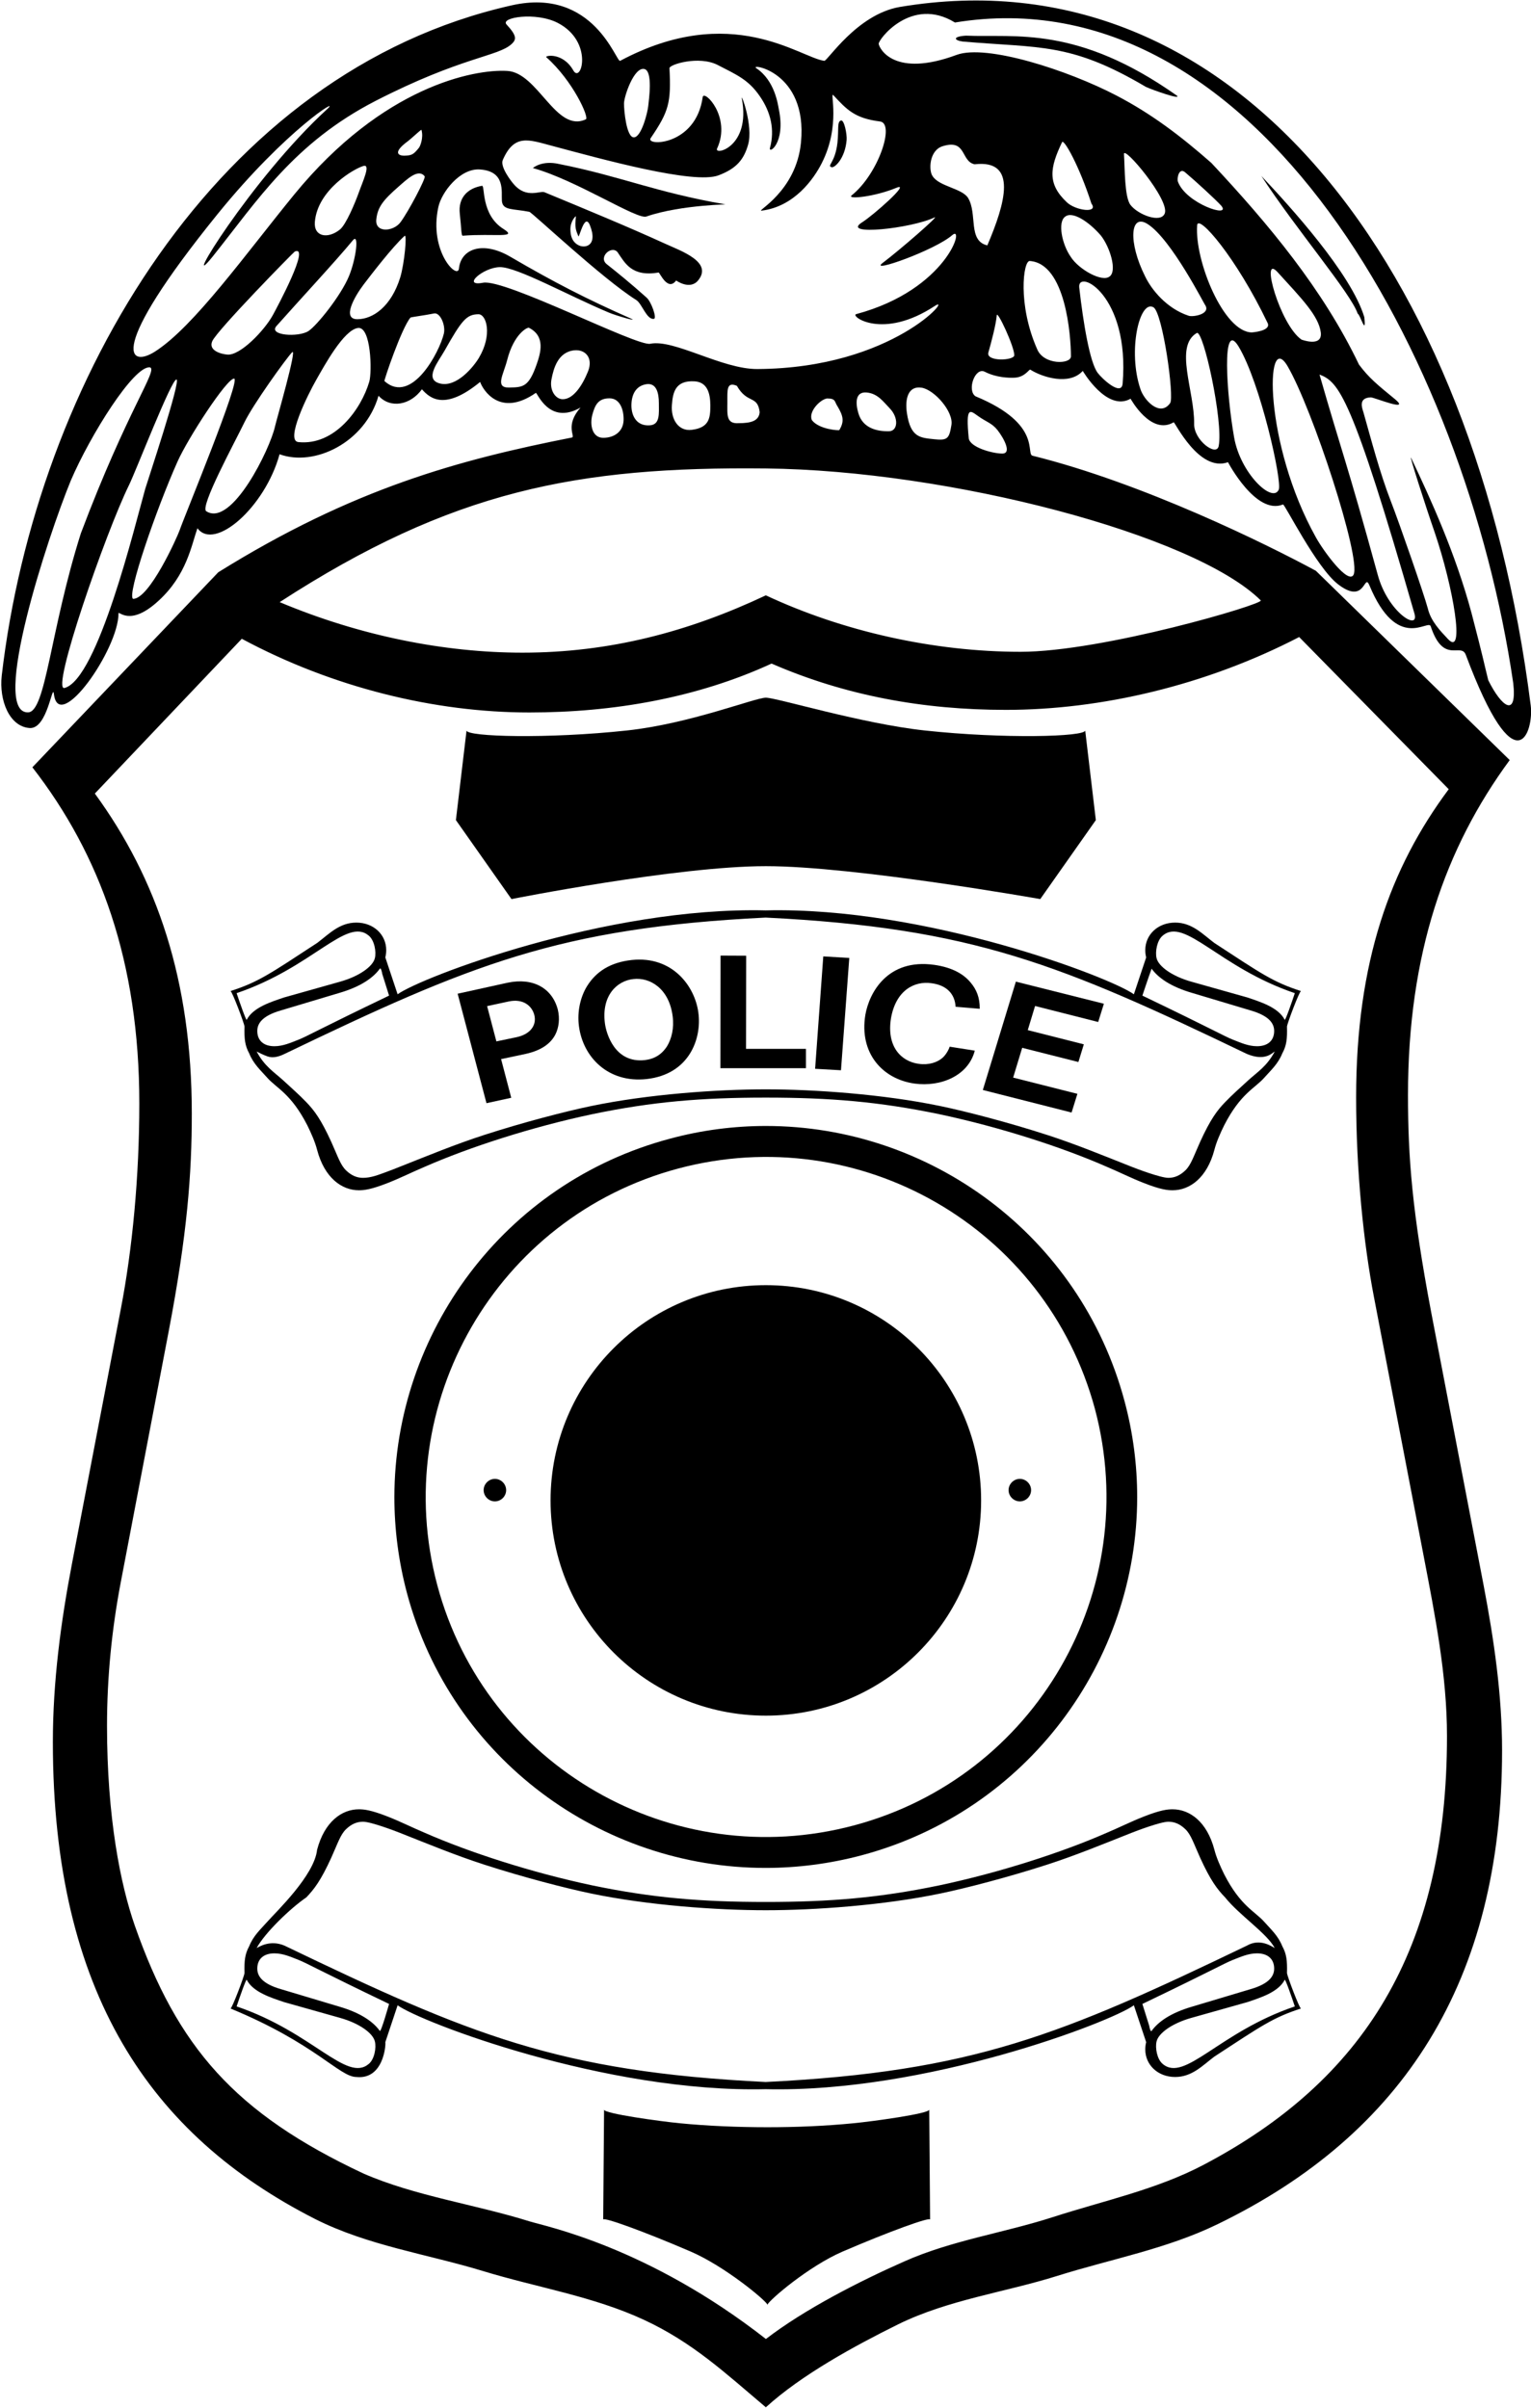 <?xml version="1.0" encoding="UTF-8"?>
<svg xmlns="http://www.w3.org/2000/svg" xmlns:xlink="http://www.w3.org/1999/xlink" width="461pt" height="725pt" viewBox="0 0 461 725" version="1.1">
<g id="surface1">
<path style=" stroke:none;fill-rule:nonzero;fill:rgb(0%,0%,0%);fill-opacity:1;" d="M 460.922 212.469 C 444.156 80.488 371.828 -14.895 270.836 2.113 C 257.969 4.383 249.137 18.445 248.203 18.316 C 240.969 17.391 220.238 0.418 186.738 18.316 C 185.539 18.957 178.906 -3.961 154.109 1.602 C 65.18 21.547 10.852 114.848 0.52 203.453 C -0.312 210.871 2.82 218.766 8.887 219.211 C 14.383 219.66 15.816 205.051 16.25 209.109 C 17.816 220.938 35.684 195.527 35.684 184.691 C 35.684 183.699 39.016 188.973 47.781 180.855 C 56.215 173.121 57.613 164.266 59.449 159.055 C 64.613 166.023 79.812 152.727 84.18 136.777 C 94.613 140.613 109.91 133.324 113.977 119.164 C 117.578 123.129 123.609 121.977 127.043 117.215 C 129.578 120.09 134.043 123.641 144.574 115.008 C 145.41 117.438 150.543 125.812 161.344 118.301 C 161.742 118.047 165.309 128.18 174.809 122.711 C 170.074 128.051 173.242 131.375 172.273 131.727 C 138.277 138.438 106.379 147.004 65.715 172.32 L 9.75 231.039 C 30.184 257.344 41.949 289.629 41.949 332.301 C 41.949 354.387 39.848 376.188 36.383 394.121 L 21.684 470.77 C 18.285 488.508 15.918 506.441 15.918 524.531 C 15.918 600.098 45.414 642.961 94.812 668.117 C 110.777 676.203 128.777 678.727 145.609 683.875 C 161.641 688.766 178.641 691.418 193.973 698.547 C 208.605 705.355 218.305 714.465 230.605 724.852 C 241.336 715.07 257.301 706.375 270.336 699.918 C 285.5 692.441 302.5 690.266 318.465 685.25 C 334.562 680.199 351.328 677.16 366.562 669.746 C 422.527 642.641 452.289 596.422 452.289 527.059 C 452.289 510.34 449.855 493.754 446.723 477.289 L 430.961 395.207 C 425.191 364.648 423.961 348.539 423.961 329.711 C 423.961 287.168 435.156 255.301 454.59 228.863 L 396.227 171.871 C 381.297 163.785 344.098 145.473 311.066 137.258 C 308.531 137.031 314.332 127.859 293.734 119.324 C 291.102 117.566 293.566 110.438 296.531 111.941 C 300.031 113.73 303.832 113.797 305.398 113.73 C 308.633 113.637 309.867 111.109 310.23 111.301 C 313.867 113.602 322 116.16 326.031 111.684 C 326.031 111.684 333.297 124.117 340.43 120.059 C 340.43 120.059 346.531 131.215 353.398 127.156 C 353.762 126.965 360.996 142.309 369.762 139.176 C 369.762 139.176 378.195 155.254 386.328 151.895 C 386.828 151.703 396.395 170.914 402.859 175.898 C 411.262 182.422 410.66 172.227 412.359 176.285 C 420.727 196.391 430.023 186.32 430.793 188.559 C 434.625 200.191 439.926 193.352 441.359 197.156 C 456.691 238.07 461.855 219.82 460.922 212.469 Z M 193.992 20.773 C 196.691 21.352 195.359 30.203 195.191 31.93 C 194.957 34.105 193.09 41.359 190.859 41.359 C 188.625 41.359 187.891 33.336 187.891 31.195 C 187.891 29.055 190.891 20.137 193.992 20.773 Z M 65.406 64.598 C 86.207 38.898 103.105 28.641 98.508 32.859 C 75.508 53.953 53.609 90.203 64.109 77.16 C 77.508 60.379 88.508 43.023 113.105 30.367 C 138.902 17.133 149.902 17.035 154.004 13.297 C 155.602 11.859 155.602 10.707 152.504 7.352 C 150.602 5.242 161.301 3.516 167.902 6.871 C 178.902 12.531 175 25.477 172.602 21.16 C 169.402 15.598 163.902 16.75 164.504 17.23 C 172.504 24.324 177.504 35.449 176.402 35.926 C 167.402 40.148 162.004 21.832 152.703 21.352 C 142.805 20.777 115.305 25.953 88.605 58.559 C 74.109 76.297 58.406 98.352 46.711 105.832 C 38.809 110.914 31.91 106.023 65.406 64.598 Z M 120.047 56.164 C 122.609 53.926 125.977 50.637 127.879 53.098 C 128.277 53.641 123.078 63.578 120.578 66.938 C 118.445 69.781 112.844 70.23 113.312 66.043 C 113.711 62.301 115.445 60.191 120.047 56.164 Z M 122.676 42.621 C 124.039 41.598 126.84 38.879 126.906 39.105 C 127.574 41.469 126.539 43.996 126.141 44.508 C 124.539 46.457 124.074 46.809 121.875 46.871 C 119.906 46.934 118.207 45.945 122.676 42.621 Z M 83.25 98.164 C 89.852 90.719 101.352 78.316 106.215 72.402 C 108.215 69.941 107.25 77.867 105.082 83.141 C 102.648 89.055 95.352 98.102 92.852 99.699 C 89.852 101.617 80.719 101.043 83.25 98.164 Z M 82.137 94.914 C 79.539 99.613 72.34 107.062 68.504 106.773 C 66.641 106.645 62.672 105.59 63.906 102.746 C 65.34 99.453 88.469 75.863 88.77 75.734 C 93.535 73.723 83.535 92.355 82.137 94.914 Z M 102.344 69.121 C 98.676 72.062 94.41 71.262 94.809 66.785 C 95.645 57.133 106.609 50.773 109.441 49.973 C 111.742 49.336 109.211 54.641 107.91 58.316 C 106.977 60.906 104.211 67.648 102.344 69.121 Z M 8.453 214.5 C -3.012 214.82 14.332 161.668 21.332 144.668 C 27.164 131.051 40.332 110 45.152 110.617 C 47.668 111.332 38.387 123.332 24.34 160.609 C 15.051 190 13.82 214.371 8.453 214.5 Z M 19.422 207.156 C 15.156 208.277 31.855 160.27 38.855 146.043 C 40.988 141.695 51.586 114.27 53.121 114.27 C 54.652 114.27 44.188 145.562 43.723 147.227 C 40.688 157.965 29.457 204.535 19.422 207.156 Z M 54.082 159.676 C 53.348 161.781 45 180.332 40.082 180.32 C 38.047 179.363 47.082 153.246 53.449 138.992 C 56.613 131.898 68.246 113.996 70.48 113.996 C 72.715 113.996 55.582 155.297 54.082 159.676 Z M 82.809 128.398 C 81.344 135.141 69.777 158.859 62.109 153.938 C 60.078 152.66 70.609 133.352 73.609 127.152 C 76.176 121.844 86.008 108.133 87.941 106.086 C 89.676 104.266 83.207 126.574 82.809 128.398 Z M 111.203 114.895 C 108.805 123.141 100.805 134.266 89.836 133.113 C 85.805 132.699 92.703 118.797 95.168 114.48 C 97.734 109.973 103.504 99.359 107.77 98.754 C 111.77 98.211 112.035 112.02 111.203 114.895 Z M 107.602 96.117 C 102.902 96.117 106.668 89.406 109.5 85.664 C 111.5 83.047 118.234 74.223 121.836 71.027 C 122.633 70.324 121.77 79.336 120.535 83.461 C 117.836 92.281 112.301 96.117 107.602 96.117 Z M 115.758 114.746 C 115.559 114.621 120.891 98.828 123.59 95.633 C 123.723 95.473 128.09 94.93 130.688 94.387 C 132.555 94.004 134.223 97.965 133.656 100.43 C 132.355 105.957 123.957 122.035 115.758 114.746 Z M 144.199 107.762 C 142.633 110.383 137.434 116.871 132.336 115.434 C 127.637 114.121 132.004 108.879 133.867 105.586 C 139.035 96.414 140.469 94.656 144.066 94.621 C 146.5 94.621 148.336 100.824 144.199 107.762 Z M 161.598 109.688 C 159.199 116.562 157.5 116.625 153.266 116.688 C 148.969 116.785 151.566 112.855 152.699 108.477 C 154.699 100.547 158.801 98.469 159.266 98.695 C 164.332 101.25 162.766 106.332 161.598 109.688 Z M 145.457 85.133 C 138.859 86.379 145.457 80.496 150.523 80.434 C 155.656 80.371 171.188 89.031 183.32 94.113 C 185.387 95.008 192.59 97.086 189.922 95.902 C 176.789 90.117 166.723 84.941 153.656 77.301 C 145.191 72.379 138.789 75.031 138.191 80.848 C 137.859 84.363 129.059 75.734 131.992 62.344 C 132.926 57.965 138.457 50.609 144.523 51.027 C 152.258 51.57 150.922 57.676 151.125 60.52 C 151.391 63.43 154.391 62.789 159.391 63.781 C 160.191 63.941 181.387 83.949 191.59 90.344 C 193.32 91.43 194.723 96.383 196.922 96 C 197.855 95.84 196.121 90.82 194.652 89.574 C 189.723 85.164 185.789 82 182.723 79.57 C 180.055 77.492 184.055 73.785 185.922 75.895 C 188.188 79.156 190.121 83.438 198.32 82.062 C 198.652 82.031 201.055 87.883 203.59 84.461 C 203.59 84.461 207.719 87.434 210.188 84.461 C 214.785 78.898 205.055 75.574 200.254 73.371 C 188.988 68.223 175.855 62.82 163.988 57.898 C 162.723 57.293 158.59 59.914 154.789 55.566 C 153.855 54.543 150.523 50.164 151.391 48.184 C 154.855 40.191 159.258 42.078 166.055 43.867 C 181.254 47.926 208.988 55.629 216.387 52.785 C 221.785 50.738 223.984 48.023 225.254 43.578 C 226.918 37.859 222.922 27.371 223.387 29.738 C 226.117 44.41 214.922 46.934 215.922 44.73 C 220.32 35.203 211.922 26.797 211.586 29.258 C 209.52 44.027 194.254 44.059 195.922 41.598 C 201.387 33.574 202.121 30.922 201.586 20.531 C 201.52 19.414 210.453 16.664 216.121 19.574 C 221.922 22.578 225.387 23.984 228.852 29.066 C 232.117 33.828 233.32 39.105 231.852 44.508 C 231.32 46.551 236.652 43.227 234.52 32.934 C 234.254 31.656 233.387 24.305 227.719 20.531 C 225.387 18.969 243.254 21.332 241.184 42.875 C 239.785 57.676 227.52 63.652 229.32 63.43 C 239.184 62.215 245.051 53.871 247.449 49.109 C 253.25 37.699 249.785 27.438 250.918 28.652 C 254.984 33 257.316 35.621 264.984 36.578 C 269.582 37.152 264.449 52.434 256.449 58.824 C 254.852 60.137 263.383 59.273 269.984 56.523 C 274.383 54.734 262.918 64.867 259.586 66.945 C 252.984 71.133 274.449 68.801 281.383 65.477 C 283.184 64.613 271.25 75.031 265.715 79.219 C 261.586 82.414 281.516 75.352 286.715 70.812 C 290.715 67.328 285.316 87.211 257.785 94.594 C 255.918 95.105 265.715 102.52 281.516 92.102 C 287.25 88.359 269.184 110.895 228.051 111.121 C 217.387 111.184 202.988 102.039 195.789 103.512 C 191.723 104.375 152.125 83.887 145.457 85.133 Z M 174.152 71.133 C 174.422 71.805 176.02 63.879 177.621 67.809 C 180.152 74.105 176.02 75 173.922 73.691 C 172.09 72.57 171.789 70.688 171.754 69.152 C 171.688 66.594 173.422 64.898 173.422 65.156 C 173.02 68.543 173.387 69.277 174.152 71.133 Z M 286.484 127.965 C 285.82 131.961 285.418 132.727 281.219 132.246 C 277.117 131.801 274.188 131.77 273.086 124.418 C 272.422 120.008 273.484 116.074 277.555 116.746 C 281.352 117.387 287.152 123.938 286.484 127.965 Z M 267.684 129.852 C 264.086 129.914 259.816 128.953 258.484 124.48 C 257.551 121.379 257.484 117.863 260.984 118.184 C 264.352 118.504 266.02 121.027 267.816 122.852 C 270.719 125.789 270.352 129.816 267.684 129.852 Z M 252.719 129.504 C 252.617 129.664 246.668 129.332 244.484 126.531 C 243.316 124.07 246.852 120.328 249.02 119.977 C 251.785 119.977 251.219 120.969 252.184 122.344 C 253.918 125.285 254.285 126.883 252.719 129.504 Z M 221.883 116.172 C 225.047 121.73 228.113 118.887 228.746 124.098 C 228.516 126.688 226.281 127.422 222.414 127.422 C 218.582 127.676 219.016 124.832 219.016 121.125 C 219.016 117.414 218.746 114.859 221.883 116.172 Z M 213.887 122.113 C 213.887 125.789 213.621 128.793 208.254 129.43 C 204.387 129.91 201.953 126.395 202.32 121.887 C 202.59 118.309 203.254 114.441 209.188 114.824 C 212.988 115.078 213.887 118.438 213.887 122.113 Z M 195.762 128.059 C 191.691 128.41 190.129 125.211 190.129 122.113 C 190.129 119.012 191.293 116.23 194.594 115.688 C 197.629 115.207 198.395 118.277 198.395 121.379 C 198.395 124.477 198.793 127.801 195.762 128.059 Z M 187.762 126.652 C 187.594 129.945 184.992 131.828 181.629 131.828 C 178.262 131.828 177.559 127.836 178.359 124.895 C 179.16 121.891 180.16 119.938 183.527 119.938 C 186.895 119.938 187.895 123.809 187.762 126.652 Z M 169.523 120.207 C 167.359 120.273 165.391 117.621 166.059 114.199 C 166.691 110.906 168.023 105.953 172.992 105.473 C 176.227 105.184 178.691 107.742 177.059 111.836 C 175.289 116.215 172.625 120.145 169.523 120.207 Z M 436.227 237.637 C 418.621 261.27 408.344 289.609 408.344 330.457 C 408.344 352.844 410.633 374.641 413.711 390.547 L 428.637 468.309 C 432.105 486.379 435.703 504.379 435.703 522.77 C 435.703 587.379 410.371 626.586 362.391 651.852 C 348.188 659.316 332.281 662.652 317.094 667.562 C 302.301 672.34 286.594 674.566 272.32 680.914 C 258.84 686.871 242.277 695.316 230.625 704.285 C 195.016 676.465 164.316 670.379 159.473 668.871 C 142.914 663.699 125 661.25 109.465 654.473 C 70.648 636.273 53.434 616.375 40.602 579.852 C 36.281 567.477 32.223 547.316 32.223 519.629 C 32.223 505.031 33.664 490.5 36.414 476.164 L 50.816 400.758 C 56.379 371.562 57.754 353.562 57.754 335.301 C 57.754 295.242 47.281 264.605 28.559 238.945 L 72.809 192.34 C 100.105 207.004 130.867 214.531 159.41 214.531 C 184.676 214.531 209.875 210.145 232.328 199.805 C 254.582 209.492 278.082 213.746 302.891 213.746 C 331.496 213.746 363.047 206.414 391.191 191.816 Z M 379.629 180.789 C 380.66 181.879 331.996 196.262 307.301 196.262 C 281.102 196.262 253.637 190.062 230.605 179.258 C 207.305 190.254 183.539 196.52 157.309 196.52 C 133.945 196.52 108.445 191.5 84.215 181.305 C 136.109 147.645 173.875 140.453 230.605 141.059 C 285.734 141.637 359.598 160.941 379.629 180.789 Z M 294.426 125.223 C 297.027 127.105 298.625 127.332 300.359 129.504 C 302.324 132.027 304.727 136.57 301.793 136.57 C 298.859 136.57 291.961 134.684 291.691 131.902 C 290.758 122.312 292.027 123.496 294.426 125.223 Z M 291.488 59.59 C 289.641 56.68 282.777 56.176 280.801 53.012 C 279.613 51.367 279.742 45.293 283.836 44.027 C 291.094 41.75 289.242 48.582 293.469 49.469 C 306.531 47.949 302.703 61.234 297.293 73.891 C 291.355 72.496 294.391 64.398 291.488 59.59 Z M 297.629 106.078 C 298.551 102.789 299.871 97.852 300.137 94.941 C 300.266 93.297 305.414 104.305 305.414 106.965 C 305.414 108.609 296.703 108.988 297.629 106.078 Z M 312.309 105.16 C 306.371 91.746 308.086 78.461 310.066 78.586 C 320.887 79.348 322.469 101.109 322.469 107.312 C 322.469 109.715 314.289 109.969 312.309 105.16 Z M 322.398 77.32 C 319.758 73.543 318.438 66.93 320.684 65.277 C 322.926 63.387 328.07 66.93 331.504 70.945 C 334.273 74.488 336.387 81.574 334.141 83.227 C 331.898 85.113 324.773 81.102 322.398 77.32 Z M 319.797 42.816 C 320.324 41.68 325 50 328.637 61.293 C 330.879 64.328 323.887 63.445 321.246 60.914 C 315.309 55.344 316.102 50.535 319.797 42.816 Z M 338.031 115.547 C 337.637 119.469 331.699 113.902 330.512 112.258 C 328.137 109.094 326.156 97.07 324.969 86.57 C 324.309 80.746 340.277 88.723 338.031 115.547 Z M 340.426 61.738 C 338.578 59.461 338.711 50.605 338.445 46.426 C 338.184 43.516 352.301 60.219 350.719 64.27 C 349.531 67.309 342.668 64.648 340.426 61.738 Z M 352.34 121.379 C 349.305 125.68 344.422 120.492 343.367 117.074 C 339.539 105.688 343.102 90.121 347.324 92.527 C 350.098 94.172 353.66 119.605 352.34 121.379 Z M 344.777 83.156 C 339.766 73.16 340.16 64.047 345.57 67.465 C 352.828 72.145 362.723 91.887 362.988 92.012 C 364.438 94.672 359.027 95.555 357.84 95.051 C 351.375 92.898 346.758 87.332 344.777 83.156 Z M 356.82 51.859 C 359.984 54.52 366.055 60.086 367.77 61.984 C 370.805 65.781 357.215 61.352 354.707 54.77 C 354.312 53.762 354.973 50.344 356.82 51.859 Z M 366.957 134.309 C 366.297 137.602 359.438 132.539 359.566 127.605 C 359.699 117.734 353.496 104.32 360.359 100.27 C 362.34 99.133 368.41 127.098 366.957 134.309 Z M 360.469 67.82 C 360.734 64.277 372.215 77.438 381.715 97.305 C 382.77 99.711 376.965 100.09 376.965 100.09 C 368.52 100.09 359.68 78.578 360.469 67.82 Z M 385.047 147.422 C 383.199 151.727 373.438 142.488 371.59 131.605 C 369.348 118.953 367.762 95.922 372.91 104.273 C 379.508 115.156 386.105 144.895 385.047 147.422 Z M 407.574 173.059 C 405.988 176.098 398.602 166.098 396.227 161.797 C 380.523 133.703 380.918 98.906 387.648 110.168 C 395.168 122.949 409.949 168.125 407.574 173.059 Z M 384.645 81.891 C 391.898 89.859 397.047 95.051 397.707 100.109 C 398.234 104.664 391.898 102.262 391.898 102.262 C 385.434 97.832 379.363 76.195 384.645 81.891 Z M 414.867 173.133 C 405.496 138.969 403.914 135.805 397.316 112.773 C 403.121 115.051 406.949 118.848 425.949 184.898 C 427.27 190.09 417.902 184.27 414.867 173.133 Z M 448.129 204.812 C 446.68 198.992 446.809 198.867 443.117 184.691 C 438.234 166.473 430.711 150.148 424.906 137.875 C 424.113 136.355 429.262 152.426 432.031 160.398 C 437.574 176.723 441.27 198.105 435.988 192.41 C 433.746 190.008 430.844 187.098 429.922 183.176 C 428.734 178.746 421.344 157.488 418.836 151.035 C 415.406 142.176 412.898 132.434 410.523 124.078 C 410.129 122.816 408.941 119.777 412.766 119.652 C 413.82 119.652 424.773 124.207 420.156 120.285 C 414.746 115.855 412.238 113.832 409.203 109.781 C 398.383 87.133 382.02 67.516 364.734 49.043 C 355.367 40.816 346.656 34.238 336.234 28.797 C 321.453 21.078 297.043 13.23 288.07 16.52 C 269.336 23.48 264.848 14.75 264.582 13.23 C 264.32 12.094 274.348 -1.32 287.543 6.777 C 378.195 -8.027 441.27 107.379 455.652 205.699 C 456.84 216.203 452.219 213.039 448.129 204.812 "/>
<path style=" stroke:none;fill-rule:nonzero;fill:rgb(0%,0%,0%);fill-opacity:1;" d="M 290.828 10.738 C 286.867 10.992 287.133 12.129 289.902 12.512 C 313.391 14.535 322.363 12.762 345.059 26.176 C 347.305 27.188 355.617 30.098 354.43 28.836 C 324.344 7.574 305.738 11.371 290.828 10.738 "/>
<path style=" stroke:none;fill-rule:nonzero;fill:rgb(0%,0%,0%);fill-opacity:1;" d="M 218.391 61.535 C 197.324 57.891 186.793 53.031 168.359 49.387 C 163.094 48.172 160.461 50.602 160.461 50.602 C 173.625 54.246 192.059 66.391 194.691 65.176 C 205.223 61.535 221.023 61.535 218.391 61.535 "/>
<path style=" stroke:none;fill-rule:nonzero;fill:rgb(0%,0%,0%);fill-opacity:1;" d="M 379.801 52.98 C 390.355 69.18 406.852 88.414 408.828 94.484 C 409.488 94.484 411.469 101.574 410.809 95.5 C 406.852 82.34 388.379 62.094 379.801 52.98 "/>
<path style=" stroke:none;fill-rule:nonzero;fill:rgb(0%,0%,0%);fill-opacity:1;" d="M 151.617 68.957 C 144.75 64.676 146.086 55.82 145.152 55.949 C 140.684 56.684 137.918 59.656 138.449 64.355 C 138.949 68.766 138.852 71.035 139.352 70.973 C 148.816 70.234 156.184 71.836 151.617 68.957 "/>
<path style=" stroke:none;fill-rule:nonzero;fill:rgb(0%,0%,0%);fill-opacity:1;" d="M 250.434 50.344 C 251.297 50.602 254.465 47.758 254.93 42.129 C 255.066 40.5 254.23 36.023 253.23 36.281 C 251.996 36.602 252.598 38.965 252.164 42.992 C 251.465 49.16 248.832 49.898 250.434 50.344 "/>
<path style=" stroke:none;fill-rule:nonzero;fill:rgb(0%,0%,0%);fill-opacity:1;" d="M 230.559 274.125 C 182.398 272.957 126.562 294.367 119.727 299.387 L 116.023 288.277 C 116.227 287.508 116.293 286.766 116.293 286.078 C 116.293 281.457 112.52 277.797 107.301 277.797 C 102.215 277.797 99.086 281.223 95.516 283.918 C 81.336 293.188 77.801 295.719 69.414 298.41 C 69.887 298.48 73.523 308.039 73.625 309.098 C 73.523 312.852 73.758 314.832 75.039 317.184 C 76.316 320.375 78.473 322.258 80.492 324.539 C 83.289 327.691 87.633 329.273 92.516 338.801 C 93.695 341.18 94.906 343.945 95.48 346.215 C 97.703 354.645 102.891 358.398 108.074 358.398 C 109.59 358.398 111.715 358.191 116.766 356.199 C 120.602 354.699 124.238 352.855 128.012 351.273 C 141.312 345.445 160.039 339.352 178.461 335.461 C 196.441 331.734 211.191 330.496 230.559 330.496 C 249.922 330.496 264.703 331.734 282.688 335.461 C 301.109 339.352 319.836 345.445 333.137 351.273 C 336.906 352.855 340.547 354.699 344.383 356.199 C 349.438 358.191 351.559 358.398 353.074 358.398 C 358.258 358.398 363.445 354.645 365.668 346.215 C 366.238 343.945 367.453 341.18 368.633 338.801 C 373.516 329.273 377.859 327.691 380.652 324.539 C 382.676 322.258 384.828 320.375 386.109 317.184 C 387.391 314.832 387.625 312.852 387.523 309.098 C 387.625 308.039 391.262 298.48 391.734 298.41 C 383.348 295.719 379.812 293.188 365.633 283.918 C 362.062 281.223 358.934 277.797 353.848 277.797 C 348.629 277.797 344.855 281.457 344.855 286.078 C 344.855 286.766 344.922 287.508 345.125 288.277 L 341.422 299.387 C 334.586 294.367 278.715 272.957 230.559 274.125 Z M 114.371 291.676 C 114.73 291.18 115.121 293.215 115.078 293.172 L 117.152 299.785 C 95.973 309.949 92.504 312.012 89.98 313.016 C 87.605 313.938 85.273 315.023 82.625 315.023 C 79.27 315.023 77.473 313.211 77.473 310.445 C 77.473 308.438 78.594 305.961 84.629 304.23 L 102.133 298.988 C 108.699 297.078 112.414 294.383 114.371 291.676 Z M 74.289 307.062 C 74.117 307.406 72.129 301.715 71.25 299.047 C 94.188 291.273 104.352 276.023 111.062 281.746 C 112.746 283.16 113.352 286.586 112.875 288.512 C 112.27 291.027 108.168 293.957 102.492 295.566 L 85.504 300.352 C 81.734 301.645 76.23 303.293 74.289 307.062 Z M 375.758 325.379 C 373.398 327.566 371.109 329.559 368.887 331.871 C 366.531 334.316 364.508 336.945 361.379 343.809 C 359.426 348.125 358.617 350.809 356.898 352.43 C 355.246 354.012 353.598 354.656 351.812 354.656 C 349.422 354.656 342.113 351.867 340.664 351.289 C 332.281 347.977 323.961 344.535 315.375 341.758 C 303.621 337.949 290.723 334.605 283.078 333.027 C 265.938 329.465 245.227 328.008 230.578 328.008 C 215.93 328.008 195.184 329.465 178.043 333.027 C 170.398 334.605 157.5 337.949 145.746 341.758 C 137.156 344.535 128.84 347.977 120.453 351.289 C 119.008 351.867 117.523 352.457 116.078 352.98 C 113.887 353.777 111.699 354.656 109.309 354.656 C 107.523 354.656 105.871 354.012 104.223 352.43 C 102.504 350.809 101.695 348.125 99.742 343.809 C 96.609 336.945 94.59 334.316 92.234 331.871 C 90.012 329.559 87.723 327.566 85.363 325.379 C 82.398 322.684 79.672 321.102 77.281 316.621 C 78.023 316.992 79.27 317.637 80.547 318.09 C 82.266 318.695 84.086 318.117 85.668 317.348 C 141.469 290.52 168.074 279.379 230.543 276.285 C 293.012 279.379 319.652 290.52 375.453 317.348 C 381 319.668 383.098 316.992 383.84 316.621 C 381.449 321.102 378.719 322.684 375.758 325.379 Z M 350.074 281.746 C 356.781 276.023 366.945 291.273 389.883 299.047 C 389.004 301.715 387.02 307.406 386.844 307.062 C 384.902 303.293 379.402 301.645 375.629 300.352 L 358.641 295.566 C 352.969 293.957 348.863 291.027 348.258 288.512 C 347.785 286.586 348.391 283.16 350.074 281.746 Z M 346.762 291.676 C 348.719 294.383 352.434 297.078 359 298.988 L 376.508 304.23 C 382.539 305.961 383.664 308.438 383.664 310.445 C 383.664 313.211 381.863 315.023 378.508 315.023 C 375.859 315.023 373.527 313.938 371.152 313.016 C 368.633 312.012 365.16 309.949 343.984 299.785 C 343.984 299.785 345.668 294.668 346.762 291.676 "/>
<path style=" stroke:none;fill-rule:nonzero;fill:rgb(0%,0%,0%);fill-opacity:1;" d="M 230.605 210.078 C 227.324 210.078 207.793 217.906 188.785 219.953 C 164.934 222.527 140.52 221.855 140.484 219.953 L 137.277 246.938 L 154.012 270.719 C 154.012 270.719 203.883 260.805 230.605 260.805 C 257.328 260.805 313.234 270.719 313.234 270.719 L 329.969 246.938 L 326.762 219.953 C 326.727 221.855 302.312 222.527 278.461 219.953 C 259.453 217.906 233.883 210.078 230.605 210.078 "/>
<path style=" stroke:none;fill-rule:nonzero;fill:rgb(0%,0%,0%);fill-opacity:1;" d="M 295.941 328.203 L 322.664 334.992 L 324.414 329.359 L 305.07 324.469 L 307.793 315.504 L 324.715 319.781 L 326.352 314.453 L 309.469 310.176 L 311.668 302.91 L 330.676 307.73 L 332.391 302.23 L 305.891 295.578 L 295.941 328.203 "/>
<path style=" stroke:none;fill-rule:nonzero;fill:rgb(0%,0%,0%);fill-opacity:1;" d="M 190.238 289.059 C 183.754 289.77 179.508 292.555 176.785 296.902 C 174.809 300.094 173.73 304.539 174.324 308.988 C 175.555 318.391 183.195 326.164 194.676 324.91 C 207.57 323.484 211.336 312.723 210.289 304.945 C 209.246 296.902 202.426 287.77 190.238 289.059 Z M 200.898 314.961 C 199.297 317.508 197.059 318.867 194.117 319.207 C 185.133 320.156 182.562 311.262 182.152 308.172 C 181.035 299.754 185.805 295.305 190.723 294.797 C 195.645 294.219 201.457 297.578 202.539 305.965 C 203.023 309.633 202.203 312.758 200.898 314.961 "/>
<path style=" stroke:none;fill-rule:nonzero;fill:rgb(0%,0%,0%);fill-opacity:1;" d="M 280.473 296.051 C 284.98 296.629 287.516 299.211 287.742 303.148 L 295.008 303.758 C 295.047 300.398 294.039 297.953 292.289 295.883 C 290.238 293.371 286.809 291.297 281.293 290.52 C 267.277 288.551 261.727 298.902 260.57 305.559 C 258.668 317.066 265.676 324.91 275.367 326.27 C 283.305 327.355 291.578 323.891 293.52 316.355 L 285.953 315.164 C 285.652 316.184 284.723 317.711 283.828 318.492 C 282.262 319.887 279.652 320.77 276.633 320.328 C 271.34 319.613 266.906 315.133 268.285 306.609 C 269.738 298.227 275.293 295.305 280.473 296.051 "/>
<path style=" stroke:none;fill-rule:nonzero;fill:rgb(0%,0%,0%);fill-opacity:1;" d="M 152.781 295.914 L 137.801 299.211 L 146.484 332.176 L 153.938 330.547 L 150.883 318.902 L 158.262 317.34 C 163.328 316.219 165.902 314.012 167.207 311.535 C 168.285 309.43 168.621 306.68 167.953 303.961 C 166.273 297.578 160.535 294.254 152.781 295.914 Z M 155.504 312.312 L 149.465 313.57 L 146.672 302.945 L 153.156 301.551 C 157.59 300.602 160.16 302.91 160.871 305.559 C 161.652 308.477 159.938 311.363 155.504 312.312 "/>
<path style=" stroke:none;fill-rule:nonzero;fill:rgb(0%,0%,0%);fill-opacity:1;" d="M 224.68 287.77 L 216.965 287.734 L 216.926 321.648 L 242.68 321.648 L 242.68 315.812 L 224.641 315.812 L 224.68 287.77 "/>
<path style=" stroke:none;fill-rule:nonzero;fill:rgb(0%,0%,0%);fill-opacity:1;" d="M 245.438 321.82 L 253.227 322.262 L 255.727 288.445 L 247.898 287.973 L 245.438 321.82 "/>
<path style=" stroke:none;fill-rule:nonzero;fill:rgb(0%,0%,0%);fill-opacity:1;" d="M 230.492 562.438 C 240.07 562.438 249.801 561.207 259.453 558.637 C 309.395 545.293 342.418 500.195 342.418 450.773 C 342.418 441.195 341.188 431.469 338.578 421.777 C 325.16 371.836 279.988 339.035 230.641 339.035 C 221.062 339.035 211.336 340.266 201.684 342.875 C 151.703 356.219 118.754 401.465 118.754 450.812 C 118.754 460.391 119.984 470.078 122.555 479.734 C 135.898 529.641 181.145 562.438 230.492 562.438 Z M 204.188 351.859 C 258.812 337.266 314.918 369.57 329.68 424.18 C 344.281 478.953 311.801 535.035 257.172 549.633 C 202.547 564.227 146.277 531.922 131.676 477.312 C 117.078 422.703 149.559 366.453 204.188 351.859 "/>
<path style=" stroke:none;fill-rule:nonzero;fill:rgb(0%,0%,0%);fill-opacity:1;" d="M 230.605 516.59 C 266.402 516.59 295.426 487.574 295.426 451.781 C 295.426 415.988 266.402 386.969 230.605 386.969 C 194.805 386.969 165.781 415.988 165.781 451.781 C 165.781 487.574 194.805 516.59 230.605 516.59 "/>
<path style=" stroke:none;fill-rule:nonzero;fill:rgb(0%,0%,0%);fill-opacity:1;" d="M 149.02 445.297 C 147.172 445.297 145.629 446.84 145.629 448.688 C 145.629 450.535 147.172 452.074 149.02 452.074 C 150.867 452.074 152.406 450.535 152.406 448.688 C 152.406 446.84 150.867 445.297 149.02 445.297 "/>
<path style=" stroke:none;fill-rule:nonzero;fill:rgb(0%,0%,0%);fill-opacity:1;" d="M 307.086 452.074 C 308.934 452.074 310.473 450.535 310.473 448.688 C 310.473 446.84 308.934 445.297 307.086 445.297 C 305.234 445.297 303.695 446.84 303.695 448.688 C 303.695 450.535 305.234 452.074 307.086 452.074 "/>
<path style=" stroke:none;fill-rule:nonzero;fill:rgb(0%,0%,0%);fill-opacity:1;" d="M 387.523 594.09 C 387.625 590.336 387.391 588.355 386.109 586.004 C 384.828 582.812 382.676 580.93 380.652 578.645 C 377.859 575.496 373.516 573.914 368.633 564.387 C 367.453 562.008 366.238 559.242 365.668 556.973 C 363.445 548.543 358.258 544.789 353.074 544.789 C 351.559 544.789 349.438 544.996 344.383 546.988 C 340.547 548.488 336.906 550.332 333.137 551.914 C 319.836 557.742 301.109 563.836 282.688 567.727 C 264.703 571.453 249.922 572.691 230.559 572.691 C 211.191 572.691 196.441 571.453 178.461 567.727 C 160.039 563.836 141.312 557.742 128.012 551.914 C 124.238 550.332 120.602 548.488 116.766 546.988 C 111.715 544.996 109.59 544.789 108.074 544.789 C 102.891 544.789 97.703 548.543 95.48 556.973 C 94.668 564.668 83.289 575.496 80.492 578.645 C 78.473 580.93 76.316 582.812 75.039 586.004 C 73.758 588.355 73.523 590.336 73.625 594.09 C 73.523 595.148 69.887 604.707 69.414 604.773 C 95 615.332 102.215 625.391 107.301 625.391 C 115.5 626.25 116.227 615.68 116.023 614.91 L 119.727 603.801 C 126.562 608.816 182.398 630.23 230.559 629.062 C 278.715 630.23 334.586 608.816 341.422 603.801 L 345.125 614.91 C 344.922 615.68 344.855 616.422 344.855 617.109 C 344.855 621.73 348.629 625.391 353.848 625.391 C 358.934 625.391 362.062 621.965 365.633 619.27 C 379.812 610 383.348 607.473 391.734 604.773 C 391.262 604.707 387.625 595.148 387.523 594.09 Z M 111.062 621.441 C 104.352 627.164 94.188 611.914 71.25 604.145 C 72.129 601.477 74.117 595.781 74.289 596.125 C 76.23 599.895 81.734 601.543 85.504 602.836 L 102.492 607.621 C 108.168 609.23 112.27 612.16 112.875 614.676 C 113.352 616.602 112.746 620.027 111.062 621.441 Z M 114.371 611.516 C 112.414 608.805 108.699 606.109 102.133 604.199 L 84.629 598.957 C 78.594 597.227 77.473 594.75 77.473 592.742 C 77.473 589.98 79.27 588.164 82.625 588.164 C 85.273 588.164 87.605 589.25 89.98 590.172 C 92.504 591.176 95.973 593.238 117.152 603.398 C 117.152 603.398 114.73 612.008 114.371 611.516 Z M 230.543 626.902 C 168.074 623.809 141.469 612.668 85.668 585.84 C 81.332 584 78.023 586.195 77.281 586.566 C 79.672 582.086 87.332 574.668 92.234 571.316 C 94.59 568.867 96.609 566.242 99.742 559.379 C 101.695 555.062 102.504 552.379 104.223 550.758 C 105.871 549.176 107.523 548.531 109.309 548.531 C 111.699 548.531 119.008 551.32 120.453 551.898 C 128.84 555.215 137.156 558.652 145.746 561.43 C 157.5 565.238 170.398 568.578 178.043 570.16 C 195.184 573.723 215.93 575.18 230.578 575.18 C 245.227 575.18 265.938 573.723 283.078 570.16 C 290.723 568.578 303.621 565.238 315.375 561.43 C 323.961 558.652 332.281 555.215 340.664 551.898 C 342.113 551.32 349.422 548.531 351.812 548.531 C 353.598 548.531 355.246 549.176 356.898 550.758 C 358.617 552.379 359.426 555.062 361.379 559.379 C 364.508 566.242 366.531 568.867 368.887 571.316 C 373.25 576.75 381.449 582.086 383.84 586.566 C 383.098 586.195 379.5 583.5 375.453 585.84 C 319.652 612.668 293.012 623.809 230.543 626.902 Z M 346.762 611.516 C 346.402 612.008 346.012 609.973 346.055 610.016 L 343.984 603.398 C 365.16 593.238 368.633 591.176 371.152 590.172 C 373.527 589.25 375.859 588.164 378.508 588.164 C 381.863 588.164 383.664 589.98 383.664 592.742 C 383.664 594.75 382.539 597.227 376.508 598.957 L 359 604.199 C 352.434 606.109 348.719 608.805 346.762 611.516 Z M 350.074 621.441 C 348.391 620.027 347.785 616.602 348.258 614.676 C 348.863 612.16 352.969 609.23 358.641 607.621 L 375.629 602.836 C 379.402 601.543 384.902 599.895 386.844 596.125 C 387.02 595.781 389.004 601.477 389.883 604.145 C 366.945 611.914 356.781 627.164 350.074 621.441 "/>
<path style=" stroke:none;fill-rule:nonzero;fill:rgb(0%,0%,0%);fill-opacity:1;" d="M 256.918 639.328 C 248.57 640.148 239.848 640.52 231.09 640.52 C 222.328 640.52 213.125 640.148 204.773 639.328 C 198.926 638.77 181.855 636.422 181.891 635.227 L 181.629 668.324 C 181.629 667.469 193.816 671.863 208.02 677.977 C 218.172 682.375 230.289 692.391 231.086 693.926 C 231.828 692.391 243.52 682.375 253.676 677.977 C 267.875 671.863 280.062 667.469 280.062 668.324 L 279.801 635.227 C 279.84 636.422 262.77 638.77 256.918 639.328 "/>
<path style=" stroke:none;fill-rule:nonzero;fill:rgb(0%,0%,0%);fill-opacity:1;" d="M 231.09 694.117 C 231.145 694.094 231.141 694.027 231.086 693.926 C 231.035 694.027 231.035 694.094 231.09 694.117 "/>
</g>
</svg>
